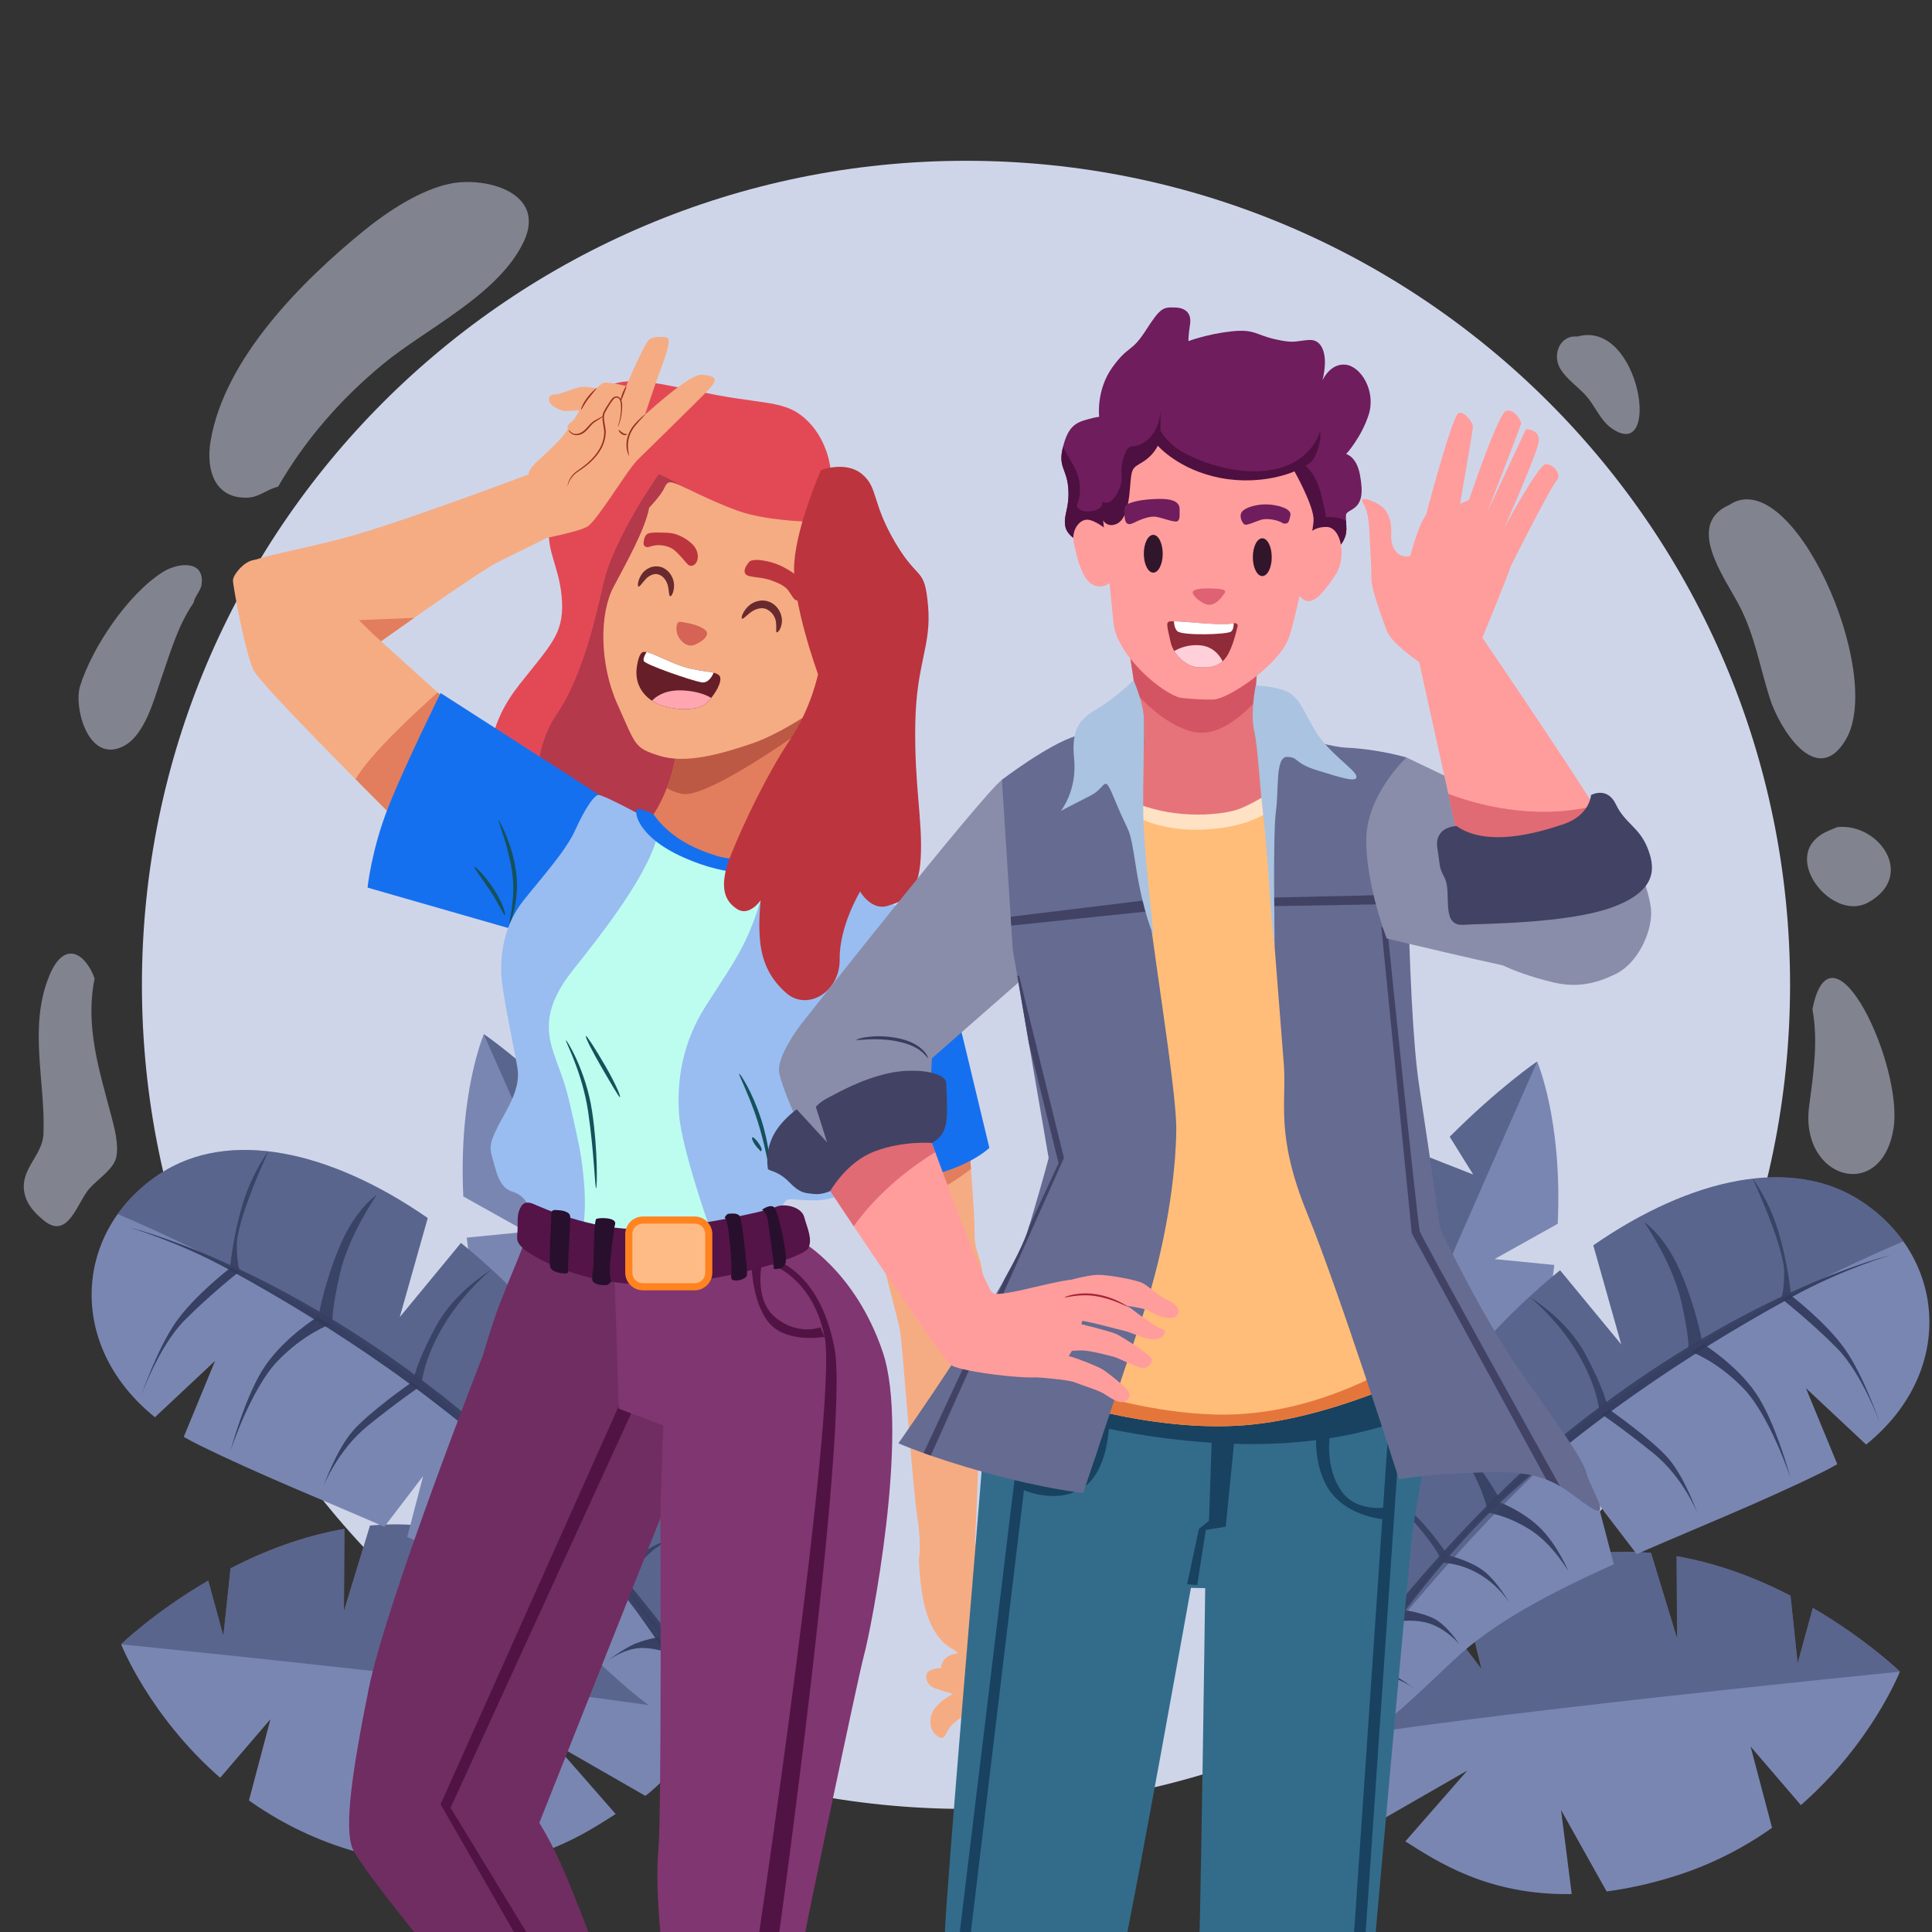 <svg width="500" height="500" viewBox="0 0 500 500" fill="none" xmlns="http://www.w3.org/2000/svg">
<rect x="0" y="0" width="500" height="500" fill="#333333" stroke="none"/>
<g clip-path="url(#clip0_2359_3456)">
<path d="M250 468.148C367.785 468.148 463.268 372.664 463.268 254.88C463.268 137.095 367.785 41.612 250 41.612C132.216 41.612 36.732 137.095 36.732 254.88C36.732 372.664 132.216 468.148 250 468.148Z" fill="#CFD5E9"/>
<path d="M31.34 425.519C31.34 425.519 38.624 444.072 56.979 460.082L69.993 444.925L64.433 465.958C71.684 471.101 80.284 475.635 90.388 478.718C96.445 480.566 102.055 481.756 107.25 482.429L119.045 461.349L116.283 483.107C137.996 483.516 151.277 474.578 159.337 469.467L143.3 451.142L167.021 464.772C175.611 458.245 184.61 444.207 184.61 444.207C184.61 444.207 170.596 425.835 149.87 411.442L139.632 424.863L143.849 407.503C133.049 400.88 120.789 395.732 107.935 394.732C103.806 394.411 99.742 394.464 95.765 394.812L89.005 416.963L89.134 395.668C78.249 397.537 68.212 401.466 59.66 405.878L57.807 423.379L53.889 409.049C40.048 417.109 31.34 425.519 31.34 425.519Z" fill="#7A86B2"/>
<path opacity="0.505" d="M31.34 425.519L31.36 425.564C35.183 425.943 143.513 436.704 184.352 443.888C183.656 442.983 170.065 425.465 149.87 411.441L139.632 424.862L143.85 407.502C133.05 400.879 120.79 395.731 107.936 394.731C103.807 394.41 99.743 394.463 95.766 394.811L89.007 416.962L89.136 395.668C78.251 397.536 68.214 401.465 59.662 405.877L57.809 423.378L53.891 409.048C40.049 417.109 31.341 425.518 31.341 425.518L31.34 425.519Z" fill="#3D466A"/>
<path d="M491.701 432.591C491.701 432.591 484.417 451.143 466.062 467.153L453.048 451.996L458.607 473.03C451.357 478.171 442.757 482.706 432.653 485.789C426.596 487.637 420.986 488.827 415.791 489.501L403.996 468.42L406.758 490.178C385.045 490.587 371.764 481.65 363.704 476.538L379.741 458.214L356.02 471.843C347.43 465.317 338.431 451.278 338.431 451.278C338.431 451.278 352.445 432.907 373.171 418.513L383.409 431.934L379.192 414.575C389.992 407.953 402.252 402.804 415.106 401.804C419.235 401.483 423.299 401.537 427.276 401.884L434.036 424.035L433.907 402.741C444.792 404.61 454.829 408.538 463.381 412.951L465.234 430.451L469.152 416.122C482.993 424.18 491.701 432.591 491.701 432.591Z" fill="#7A86B2"/>
<path opacity="0.505" d="M491.701 432.591L491.681 432.635C487.858 433.014 379.528 443.775 338.689 450.959C339.385 450.054 352.976 432.536 373.171 418.512L383.409 431.933L379.191 414.573C389.991 407.951 402.251 402.802 415.105 401.802C419.234 401.481 423.298 401.535 427.275 401.882L434.034 424.033L433.905 402.739C444.79 404.608 454.827 408.536 463.379 412.949L465.232 430.448L469.15 416.119C482.992 424.179 491.701 432.591 491.701 432.591Z" fill="#3D466A"/>
<path d="M125.231 267.643C125.231 267.643 118.629 282.828 119.901 309.642L136.242 318.776L120.782 320.298C121.972 330.449 124.295 341.907 128.333 354.533C130.754 362.102 133.299 368.916 135.906 375.068L154.994 380.609L140.727 385.579C153.023 410.392 165.896 422.147 173.527 429.398L174.942 404.356L180.696 436.376C189.458 443.701 202.829 448.693 202.829 448.693C202.829 448.693 205.44 425.931 201.858 397.026L188.13 390.398L200.677 388.72C198.3 373.987 194.221 358.142 187.382 343.171C185.185 338.361 182.808 333.764 180.31 329.378L163.506 329.954L175.983 322.166C168.61 310.499 160.527 300.562 153.021 292.493L141.759 296.909L147.843 287.119C135.156 274.401 125.231 267.643 125.231 267.643Z" fill="#7A86B2"/>
<path opacity="0.505" d="M125.231 267.643C125.231 267.643 125.215 267.679 125.215 267.682C127.202 272.165 183.472 399.219 202.864 448.282C202.989 447.154 205.347 425.19 201.856 397.027L188.129 390.399L200.675 388.721C198.299 373.988 194.219 358.143 187.382 343.172C185.185 338.362 182.807 333.765 180.31 329.379L163.506 329.955L175.983 322.167C168.61 310.5 160.527 300.564 153.021 292.494L141.759 296.91L147.843 287.12C135.156 274.402 125.231 267.643 125.231 267.643Z" fill="#3D466A"/>
<path d="M397.81 274.714C397.81 274.714 404.412 289.9 403.14 316.713L386.799 325.847L402.259 327.37C401.069 337.52 398.746 348.979 394.708 361.604C392.287 369.173 389.742 375.987 387.135 382.139L368.047 387.68L382.314 392.651C370.018 417.464 357.145 429.219 349.514 436.471L348.099 411.428L342.345 443.448C333.583 450.774 320.212 455.765 320.212 455.765C320.212 455.765 317.601 433.002 321.183 404.099L334.911 397.47L322.364 395.793C324.741 381.059 328.82 365.215 335.659 350.243C337.856 345.434 340.233 340.836 342.731 336.45L359.535 337.026L347.058 329.239C354.431 317.572 362.514 307.635 370.02 299.566L381.282 303.981L375.198 294.192C387.885 281.472 397.81 274.714 397.81 274.714Z" fill="#7A86B2"/>
<path opacity="0.505" d="M397.81 274.714C397.81 274.714 397.826 274.751 397.826 274.753C395.839 279.237 339.569 406.29 320.177 455.353C320.052 454.225 317.694 432.261 321.185 404.099L334.912 397.47L322.366 395.793C324.742 381.059 328.822 365.215 335.659 350.243C337.856 345.434 340.234 340.836 342.731 336.45L359.535 337.026L347.058 329.239C354.431 317.572 362.514 307.635 370.02 299.566L381.282 303.981L375.198 294.192C387.885 281.473 397.81 274.714 397.81 274.714Z" fill="#3D466A"/>
<path d="M38.938 305.491C19.029 320.609 17.861 348.874 40.097 366.78L55.669 352.183L47.556 371.859C48.777 372.562 50.041 373.244 51.36 373.894C67.001 381.6 83.816 388.29 99.466 395.127L109.503 382.014L105.394 397.756C121.924 405.2 136.745 412.988 146.853 422.598C167.518 442.244 174.253 448.062 184.87 446.515C195.488 444.969 192.951 435.248 186.094 419.235C186.094 419.235 182.329 407.999 174.16 392.093L159.714 394.476L171.427 386.916C164.039 373.27 153.712 357.007 140.068 341.599C133.459 334.136 126.462 327.461 119.3 321.684L103.434 340.915L110.691 315.225C85.426 297.726 59.194 291.956 41.225 303.87C40.436 304.392 39.674 304.932 38.938 305.491Z" fill="#7A86B2"/>
<path d="M190.382 457.17C190.382 457.17 163.204 407.713 133.396 380.491C103.588 353.269 72.032 335.597 59.075 328.476C46.117 321.355 33.582 317.704 33.582 317.704C33.582 317.704 69.285 326.122 113.322 360.313C157.359 394.503 194.708 453.171 194.708 453.171L190.382 457.17Z" fill="#313A5C" fill-opacity="0.915"/>
<path d="M176.205 428.803C176.205 428.803 170.632 426.423 165.949 426.499C161.266 426.577 156.536 430.279 156.536 430.279C156.536 430.279 161.528 426.483 164.674 425.266C167.82 424.049 170.884 423.633 170.884 423.633L163.305 413.056C163.305 413.056 159.376 411.712 154.334 412.758C149.293 413.805 145.383 418.414 145.383 418.414C145.383 418.414 148.516 413.608 151.78 411.894C155.043 410.18 160.064 409.55 160.064 409.55L150.506 397.375C150.506 397.375 145.851 397.047 140.301 400.262C134.751 403.478 132.102 408.227 132.102 408.227C132.102 408.227 135.524 402.079 139.279 399.319C143.035 396.559 148.945 395.27 148.945 395.27L138.282 384.344C138.282 384.344 133.309 384.923 127.227 388.711C121.145 392.5 117.136 399.614 117.136 399.614C117.136 399.614 120.005 392.566 124.753 388.071C129.5 383.575 135.492 381.509 135.492 381.509C135.492 381.509 122.682 370.137 117.46 366.439C112.237 362.741 108.433 359.019 108.433 359.019C108.433 359.019 103.297 362.46 95.31 368.888C87.323 375.316 83.735 384.602 83.735 384.602C83.735 384.602 86.941 375.389 91.254 370.385C95.567 365.381 106.67 357.648 106.67 357.648C106.67 357.648 95.955 349.865 92.678 347.479C89.403 345.093 85.247 342.839 85.247 342.839C85.247 342.839 78.545 345.218 71.728 352.367C64.911 359.517 59.621 375.542 59.621 375.542C59.621 375.542 63.593 360.701 68.715 353.343C73.836 345.985 82.059 340.898 82.059 340.898C82.059 340.898 72.029 334.31 68.745 332.449C65.461 330.589 61.79 329.192 61.79 329.192C61.79 329.192 54.511 334.908 47.76 341.701C41.009 348.494 36.359 361.663 36.359 361.663C36.359 361.663 40.61 349.131 45.532 342.135C50.452 335.14 59.516 328.212 59.516 328.212C59.516 328.212 60.322 319.578 62.924 311.241C65.528 302.905 69.463 297.979 69.463 297.979C69.463 297.979 61.209 315.628 61.293 322.32C61.377 329.012 62.332 328.935 62.332 328.935L82.528 340.127C82.528 340.127 84.12 331.282 88.172 321.962C92.224 312.643 97.504 309.228 97.504 309.228C97.504 309.228 90.267 319.644 87.984 329.551C85.701 339.457 86.055 342.287 86.055 342.287L107.101 356.634C107.101 356.634 107.931 352.327 112.818 343.256C117.704 334.185 127.117 328.655 127.117 328.655C127.117 328.655 120.204 334.113 114.982 342.736C109.759 351.359 109.191 357.625 109.191 357.625L135.227 380.351C135.227 380.351 138.604 374.128 144.088 367.884C149.571 361.639 154.322 360.999 154.322 360.999C154.322 360.999 149.714 362.973 144.894 369.24C140.074 375.506 138.147 383.32 138.147 383.32L148.738 394.887C148.738 394.887 153.221 388.149 158.19 383.763C163.16 379.377 165.957 379.467 165.957 379.467C165.957 379.467 162.964 380.026 156.785 387.138C150.605 394.251 150.158 396.641 150.158 396.641L160.491 408.811C160.491 408.811 162.535 404.909 166.996 401.502C171.457 398.095 176.16 398.231 176.16 398.231C176.16 398.231 172.3 398.054 167.873 402.207C163.446 406.36 162.884 411.49 162.884 411.49L171.39 422.235C171.39 422.235 173.929 418.481 177.188 415.803C180.445 413.125 182.77 413.028 182.77 413.028C182.77 413.028 178.704 415.864 176.019 419.262C173.335 422.659 173.005 425.276 173.005 425.276L176.205 428.803Z" fill="#313A5C" fill-opacity="0.915"/>
<path opacity="0.505" d="M38.938 305.491C35.564 308.053 32.742 311 30.467 314.203C49.08 322.107 87.852 340.408 117.861 366.961C143.961 390.055 171.127 424.14 187.43 445.861C194.949 443.109 192.322 433.779 186.093 419.235C186.093 419.235 182.329 407.999 174.16 392.093L159.714 394.476L171.427 386.916C164.039 373.27 153.712 357.007 140.067 341.599C133.458 334.136 126.462 327.461 119.3 321.684L103.434 340.915L110.69 315.225C85.426 297.726 59.194 291.956 41.224 303.87C40.436 304.392 39.675 304.932 38.938 305.491Z" fill="#3D466A"/>
<path d="M484.103 312.562C504.012 327.681 505.18 355.945 482.944 373.851L467.372 359.254L475.485 378.93C474.264 379.634 473 380.315 471.681 380.965C456.04 388.671 439.225 395.361 423.574 402.198L413.538 389.085L417.647 404.827C401.117 412.271 386.297 420.059 376.188 429.669C355.523 449.316 348.788 455.133 338.171 453.587C327.553 452.04 330.09 442.319 336.947 426.306C336.947 426.306 340.712 415.071 348.881 399.164L363.327 401.546L351.614 393.987C359.001 380.342 369.329 364.078 382.973 348.67C389.582 341.207 396.579 334.533 403.741 328.755L419.607 347.986L412.351 322.296C437.616 304.798 463.848 299.028 481.817 310.941C482.605 311.463 483.367 312.003 484.103 312.562Z" fill="#7A86B2"/>
<path d="M332.659 464.24C332.659 464.24 359.837 414.784 389.645 387.562C419.453 360.339 451.009 342.667 463.967 335.546C476.924 328.425 489.459 324.774 489.459 324.774C489.459 324.774 453.756 333.193 409.719 367.383C365.681 401.574 328.333 460.241 328.333 460.241L332.659 464.24Z" fill="#313A5C" fill-opacity="0.915"/>
<path d="M346.837 435.874C346.837 435.874 352.41 433.493 357.093 433.57C361.776 433.648 366.506 437.35 366.506 437.35C366.506 437.35 361.514 433.554 358.368 432.337C355.221 431.12 352.158 430.704 352.158 430.704L359.737 420.127C359.737 420.127 363.666 418.783 368.708 419.829C373.749 420.876 377.66 425.484 377.66 425.484C377.66 425.484 374.526 420.679 371.262 418.965C367.999 417.251 362.978 416.621 362.978 416.621L372.536 404.446C372.536 404.446 377.191 404.118 382.741 407.333C388.29 410.548 390.94 415.298 390.94 415.298C390.94 415.298 387.519 409.15 383.763 406.39C380.007 403.63 374.098 402.34 374.098 402.34L384.759 391.414C384.759 391.414 389.732 391.993 395.814 395.781C401.897 399.57 405.905 406.684 405.905 406.684C405.905 406.684 403.036 399.636 398.288 395.141C393.541 390.645 387.549 388.579 387.549 388.579C387.549 388.579 400.359 377.207 405.581 373.508C410.804 369.809 414.608 366.088 414.608 366.088C414.608 366.088 419.744 369.529 427.731 375.957C435.718 382.385 439.306 391.671 439.306 391.671C439.306 391.671 436.1 382.458 431.787 377.454C427.474 372.449 416.371 364.716 416.371 364.716C416.371 364.716 427.087 356.934 430.363 354.548C433.638 352.161 437.794 349.908 437.794 349.908C437.794 349.908 444.496 352.287 451.313 359.436C458.13 366.585 463.42 382.611 463.42 382.611C463.42 382.611 459.448 367.77 454.326 360.412C449.205 353.054 440.982 347.967 440.982 347.967C440.982 347.967 451.012 341.379 454.296 339.518C457.58 337.657 461.251 336.26 461.251 336.26C461.251 336.26 468.53 341.977 475.281 348.77C482.032 355.563 486.682 368.732 486.682 368.732C486.682 368.732 482.431 356.2 477.51 349.204C472.59 342.209 463.525 335.281 463.525 335.281C463.525 335.281 462.719 326.647 460.117 318.31C457.513 309.974 453.578 305.048 453.578 305.048C453.578 305.048 461.832 322.697 461.748 329.39C461.664 336.082 460.709 336.003 460.709 336.003L440.512 347.197C440.512 347.197 438.921 338.352 434.869 329.032C430.817 319.713 425.538 316.298 425.538 316.298C425.538 316.298 432.774 326.714 435.057 336.621C437.34 346.527 436.986 349.356 436.986 349.356L415.94 363.703C415.94 363.703 415.11 359.396 410.223 350.325C405.337 341.254 395.924 335.724 395.924 335.724C395.924 335.724 402.836 341.182 408.059 349.805C413.282 358.428 413.85 364.694 413.85 364.694L387.814 387.42C387.814 387.42 384.437 381.197 378.953 374.953C373.47 368.708 368.719 368.068 368.719 368.068C368.719 368.068 373.327 370.042 378.147 376.309C382.967 382.575 384.894 390.389 384.894 390.389L374.303 401.956C374.303 401.956 369.819 395.217 364.851 390.832C359.881 386.445 357.084 386.536 357.084 386.536C357.084 386.536 360.077 387.095 366.256 394.207C372.436 401.32 372.883 403.71 372.883 403.71L362.55 415.879C362.55 415.879 360.506 411.978 356.045 408.571C351.584 405.164 346.882 405.3 346.882 405.3C346.882 405.3 350.741 405.123 355.168 409.276C359.595 413.429 360.157 418.559 360.157 418.559L351.651 429.302C351.651 429.302 349.112 425.549 345.853 422.871C342.596 420.193 340.272 420.096 340.272 420.096C340.272 420.096 344.338 422.932 347.023 426.329C349.707 429.727 350.037 432.344 350.037 432.344L346.837 435.874Z" fill="#313A5C" fill-opacity="0.915"/>
<path opacity="0.505" d="M484.103 312.562C487.477 315.125 490.299 318.071 492.574 321.274C473.961 329.179 435.189 347.48 405.18 374.032C379.08 397.127 351.914 431.212 335.611 452.932C328.092 450.181 330.719 440.85 336.948 426.306C336.948 426.306 340.712 415.071 348.881 399.164L363.327 401.546L351.614 393.987C359.003 380.342 369.329 364.078 382.974 348.67C389.583 341.207 396.579 334.533 403.741 328.755L419.607 347.986L412.351 322.296C437.615 304.798 463.847 299.028 481.817 310.941C482.605 311.463 483.366 312.003 484.103 312.562Z" fill="#3D466A"/>
<path opacity="0.505" d="M408.218 87.102C403.688 86.628 401.618 91.816 403.821 95.463C405.426 98.12 408.373 100.087 410.438 102.379C412.686 104.874 414.123 108.621 416.775 110.604C430.31 120.726 424.611 82.457 408.218 87.102Z" fill="#CFD5E9"/>
<path opacity="0.505" d="M447.578 130.652C436.048 135.711 446.206 149.254 450.057 156.588C454.14 164.365 455.413 172.551 458.053 180.797C460.461 188.316 470.041 204.18 477.645 191.495C487.988 174.239 463.837 119.748 447.578 130.652Z" fill="#CFD5E9"/>
<path opacity="0.505" d="M475.538 214.05C473.271 214.969 471.2 215.662 469.503 217.522C463.029 224.617 474.973 238.336 483.534 233.535C495.877 226.615 486.307 212.964 475.538 214.05Z" fill="#CFD5E9"/>
<path opacity="0.505" d="M71.96 125.971C79.01 113.741 88.18 103.279 99.074 94.264C110.206 85.053 129.156 76.239 135.585 62.451C141.414 49.95 125.962 45.684 116.661 47.505C108.862 49.032 100.229 54.778 94.159 59.716C78.215 72.688 58.005 92.8 54.48 114.274C53.276 121.605 55.556 129.171 64.158 128.784C67.167 128.648 69.233 126.539 71.96 125.971Z" fill="#CFD5E9"/>
<path opacity="0.505" d="M50.089 156.002C45.956 162.013 44.02 169.086 41.64 175.876C39.795 181.139 37.471 190.388 31.833 193.17C22.807 197.622 19.004 182.981 20.733 177.516C23.92 167.442 33.063 153.788 42.157 148.03C45.89 145.667 52.987 144.764 52.179 151.182C51.954 152.978 50.423 154.214 50.089 156.002Z" fill="#CFD5E9"/>
<path opacity="0.505" d="M24.486 253.223C21.968 265.584 25.709 277.055 28.819 288.858C29.651 292.017 30.796 296.292 30.069 299.576C29.409 302.561 25.099 305.347 23.107 307.626C19.997 311.182 17.634 320.973 11.403 315.909C9.012 313.965 6.941 311.791 6.316 308.673C5.1 302.602 11.034 299.056 11.252 293.455C11.784 279.841 7.281 265.708 12.805 252.427C16.741 242.963 22.238 246.94 24.486 253.223Z" fill="#CFD5E9"/>
<path opacity="0.505" d="M469.059 261.193C470.604 269.455 469.283 278.064 468.197 286.372C465.751 305.088 486.798 311.325 490.009 292.23C492.761 275.864 474.007 236.094 469.059 261.193Z" fill="#CFD5E9"/>
<path d="M224.352 302.673C224.352 302.673 226.738 318.545 228.207 325.163C229.675 331.781 232.226 340.97 232.878 344.063C233.531 347.157 236.247 385.517 237.41 392.795C238.574 400.074 237.797 403.507 237.797 403.507C237.797 403.507 241.816 403.82 246.344 403.049C250.873 402.278 252.321 399.396 252.321 399.396C252.321 399.396 252.796 390.275 253.387 372.164C253.977 354.054 254.57 337.394 254.427 331.528C254.283 325.663 252.162 324.331 252.223 319.173C252.284 314.014 250.673 294.738 250.673 294.738L224.352 302.673Z" fill="#F5AC83"/>
<path d="M250.75 295.682L243.574 296.874L224.352 302.673C224.352 302.673 225.165 308.059 226.13 313.855C236.719 312.817 247.036 305.782 251.288 302.544C251.021 298.994 250.828 296.632 250.75 295.682Z" fill="#E27E5D"/>
<path d="M238.304 236.825C241.12 237.806 242.568 242.543 243.547 245.71C244.526 248.876 256.051 297.077 256.051 297.077C256.051 297.077 249.666 303.309 235.449 305.181C221.231 307.054 215.683 301.776 215.683 301.776C215.683 301.776 211.788 278.947 216.867 266.702C221.945 254.458 238.304 236.825 238.304 236.825Z" fill="#1570EF"/>
<path d="M237.797 403.506C237.797 403.506 238.041 410.687 239.326 415.783C240.611 420.878 242.793 423.861 244.374 425.279C245.955 426.697 247.698 427.175 248.586 428.478C249.474 429.781 251.064 432.356 251.064 432.356C251.064 432.356 256.979 430.896 258.866 427.651C260.753 424.406 261.467 419.885 261.467 419.885C261.467 419.885 258.723 412.656 257.021 409.458C255.318 406.259 252.32 399.394 252.32 399.394C252.32 399.394 247.342 399.383 243.894 400.508C240.448 401.633 237.797 403.506 237.797 403.506Z" fill="#F5AC83"/>
<path d="M261.468 419.887C261.468 419.887 263.936 428.435 264.049 430.188C264.162 431.941 257.512 435.521 256.318 435.888C255.124 436.255 250.973 434.456 247.588 433.947C244.201 433.438 242.642 432.111 244.151 429.789C245.66 427.467 250.046 427.614 252.197 427.582C254.349 427.55 257.032 425.131 257.032 425.131C257.032 425.131 255.288 422.554 258.378 421.221C261.468 419.887 261.468 419.887 261.468 419.887Z" fill="#F5AC83"/>
<path d="M260.632 422.065C260.632 422.065 261.294 432.131 261.122 433.915C260.948 435.7 257.787 437.954 255.625 438.464C253.462 438.973 249.526 439.395 248.271 438.89C247.016 438.386 244.314 437.793 241.917 436.912C239.52 436.031 239.112 433.263 240.479 432.433C241.847 431.602 244.375 431.446 246.017 432.047C247.659 432.649 251.066 432.357 251.066 432.357C251.066 432.357 251.515 426.962 252.127 425.205C252.739 423.447 253.401 423.218 255.431 422.722C257.46 422.225 260.632 422.065 260.632 422.065Z" fill="#F5AC83"/>
<path d="M258.682 423.552L259.142 424.614C259.142 424.614 258.897 437.089 258.224 438.571C257.551 440.054 253.532 442.064 252.41 442.395C251.288 442.725 248.229 444.681 246.576 446.182C244.924 447.683 244.7 450.125 243.446 449.739C242.191 449.354 240.05 447.513 241.038 443.827C242.028 440.141 248.678 437.36 249.147 436.971C249.616 436.581 251.064 432.359 251.064 432.359L250.137 426.731C250.137 426.731 250.024 425.726 252.716 424.496C255.409 423.264 258.682 423.552 258.682 423.552Z" fill="#F5AC83"/>
<path d="M254.39 417.696C254.39 417.696 256.39 424.37 256.981 425.59C257.573 426.811 257.185 432.961 256.828 434.434C256.472 435.908 256.103 438.754 256.574 440.382C257.043 442.012 253.769 441.906 252.106 440.993C250.443 440.08 249.852 437.202 249.75 436.142C249.648 435.082 249.24 431.07 249.047 429.537C248.853 428.004 244.366 424.337 242.866 420.28C241.366 416.223 240.011 411.482 243.039 409.274C246.068 407.066 249.791 409.59 251.198 411.06C252.606 412.529 254.39 417.696 254.39 417.696Z" fill="#F5AC83"/>
<path d="M234.981 258.831C235.127 259.043 230.642 261.774 226.453 265.811C226.281 265.976 226.113 266.145 225.946 266.317C221.747 270.649 220.936 276.439 220.667 276.422C220.359 276.402 220.22 270.737 225.209 265.603C225.386 265.423 225.564 265.245 225.746 265.071C230.134 260.911 234.835 258.619 234.981 258.831Z" fill="#14515B"/>
<path d="M135.735 321.492C133.186 328.257 129.656 335.95 127.596 342.32C125.536 348.691 124.965 350.793 124.965 350.793C124.965 350.793 99.962 414.523 95.413 437.086C90.865 459.649 89.253 472.6 91.088 478.044C92.925 483.487 123.824 520.284 123.824 520.284C123.824 520.284 132.473 519.807 141.937 515.951C151.401 512.095 154.706 506.386 154.706 506.386C154.706 506.386 148.342 489.386 145.18 482.428C142.018 475.471 139.57 471.763 139.57 471.763L172.247 389.528L172.603 368.782L162.2 364.349L162.853 330.028L135.735 321.492Z" fill="#702D62"/>
<path d="M162.285 359.945L160.099 363.974L114.021 466.948L141.615 515.005L143.998 512.772L116.609 467.849L163.715 364.992L162.203 364.348L162.285 359.945Z" fill="#511344"/>
<path d="M207.28 321.147C207.28 321.147 221.314 328.849 228.433 349.833C235.552 370.816 225.343 422.005 223.67 428.101C221.998 434.196 208.584 498.599 208.258 500.784C207.932 502.969 208.197 505.916 208.197 505.916C208.197 505.916 198.223 509.678 188.514 508.302C178.805 506.925 171.156 502.546 171.156 502.546C171.156 502.546 169.503 488.217 170.381 478.699C171.258 469.18 170.908 389.994 170.908 389.994L171.649 368.934L160.124 364.565L159.043 329.619L207.28 321.147Z" fill="#803670"/>
<path d="M197.292 326.426C197.292 326.426 209.862 328.771 213.421 345.985C216.98 363.199 195.494 506.859 195.494 506.859L200.798 506.502C200.798 506.502 219.884 370.031 215.987 349.053C212.09 328.076 199.476 325.651 199.476 325.651L197.292 326.426Z" fill="#511344"/>
<path d="M194.529 327.962C194.529 327.962 194.813 338.033 199.477 342.838C204.14 347.644 213.419 345.984 213.419 345.984L212.278 343.495C212.278 343.495 206.582 345.766 200.718 340.998C194.855 336.228 197.29 326.425 197.29 326.425L194.529 327.962Z" fill="#511344"/>
<path d="M170.148 500.414C170.148 500.414 178.837 504.995 191.585 504.866C204.334 504.737 209.536 501.001 211.779 503.067C214.022 505.132 213.9 507.509 210.616 508.362C207.331 509.216 202.498 511.015 188.912 510.088C175.327 509.16 170.023 506.131 167.392 503.874C164.762 501.617 166.802 499.514 170.148 500.414Z" fill="#196F6A"/>
<path d="M214.97 121.638C214.97 121.638 214.481 114.505 209.197 109.126C203.914 103.747 198.895 104.702 185.821 102.305C172.746 99.908 163.649 96.909 157.529 99.9C151.409 102.892 142.557 131.394 142.088 137.241C141.619 143.088 145.087 147.512 145.454 155.801C145.821 164.09 142.496 166.936 134.479 177.088C126.463 187.24 125.237 196.544 128.4 208.852C131.561 221.161 179.395 225.54 179.395 225.54C179.395 225.54 204.179 167.387 203.669 155.05C203.159 142.713 205.851 139.528 208.891 135.14C211.93 130.752 213.93 129.237 215.52 125.979C217.111 122.723 214.97 121.638 214.97 121.638Z" fill="#E34955"/>
<path opacity="0.434" d="M146.74 222.531C136.195 207.978 138.133 193.607 144.082 184.856C150.03 176.105 153.492 163.176 156.126 151.227C158.759 139.279 170.492 122.734 170.492 122.734C170.492 122.734 171.16 122.803 180.264 127.714C189.367 132.624 192.196 146.654 193.413 152.44C194.629 158.227 192.751 186.663 188.8 200.41C184.849 214.157 180.747 220.245 172.372 223.681C163.997 227.119 146.74 222.531 146.74 222.531Z" fill="#762640"/>
<path d="M175.154 193.239C175.154 193.239 174.909 198.983 171.649 206.116C168.39 213.25 166.197 213.626 166.197 213.626C166.197 213.626 170.582 218.118 176.683 221.006C182.784 223.895 198.549 225.271 198.549 225.271C198.549 225.271 197.51 212.186 203.222 199.542C208.933 186.898 213.116 176.285 213.116 176.285L175.154 193.239Z" fill="#E27E5D"/>
<path d="M210.551 182.588L175.155 193.239C175.155 193.239 174.955 197.849 172.572 203.934C173.461 204.522 174.709 205.058 176.46 205.441C181.916 206.634 200.416 194.118 207.927 188.822C208.924 186.489 209.809 184.378 210.551 182.588Z" fill="#BC5945"/>
<path d="M95.175 168.407C95.175 168.407 123.712 147.947 129.137 145.321C134.563 142.697 143.334 138.29 143.334 138.29C143.334 138.29 144.068 134.324 142.498 131.13C140.928 127.935 136.951 122.722 136.951 122.722C136.951 122.722 106.089 134.334 91.994 138.391C77.899 142.448 66.477 143.798 63.273 146.193C60.071 148.589 59.58 156.602 65.557 163.304C71.534 170.005 87.954 173.42 95.175 168.407Z" fill="#F5AC83"/>
<path d="M107.191 159.903L87.115 160.716L96.579 167.408C98.045 166.36 101.806 163.679 107.191 159.903Z" fill="#E27E5D"/>
<path d="M115.512 181.231L96.725 164.259L79.203 147.103C79.203 147.103 69.433 145.36 66.576 144.918C63.721 144.477 60.293 148.681 60.293 150.197C60.293 151.712 63.515 169.29 65.658 173.512C67.799 177.735 101.578 211.248 101.578 211.248C101.578 211.248 107.269 210.825 110.982 203.125C114.697 195.422 115.512 181.231 115.512 181.231Z" fill="#F5AC83"/>
<path d="M113.269 179.206C107.78 184.077 95.761 195.125 92.016 201.665C97.413 207.108 101.58 211.247 101.58 211.247C101.58 211.247 107.27 210.825 110.982 203.124C114.695 195.422 115.511 181.231 115.511 181.231L113.269 179.206Z" fill="#E27E5D"/>
<path d="M154.846 205.569L114.029 179.354C114.029 179.354 104.952 197.648 100.547 208.736C96.141 219.825 95.121 229.71 95.121 229.71L136.081 241.478C136.081 241.478 144.403 239.44 149.115 230.06C153.826 220.678 154.846 205.569 154.846 205.569Z" fill="#1570EF"/>
<path d="M155.902 100.833C155.902 100.833 152.005 99.916 150.283 100.147C148.561 100.379 145.074 102.128 143.406 102.097C141.739 102.064 141.475 104.213 143.624 105.416C145.77 106.619 146.505 106.419 148.661 106.26C150.818 106.101 152.621 106.492 152.621 106.492C152.621 106.492 152.984 106.381 154.878 104.731C156.771 103.078 155.902 100.833 155.902 100.833Z" fill="#F5AC83"/>
<path d="M140.583 139.389C140.583 139.389 150.012 137.576 152.151 136.198C154.289 134.82 161.484 123.33 163.368 120.989C165.253 118.649 166.775 116.365 166.467 114.221C166.159 112.076 164.274 108.275 160.052 105.894C155.83 103.513 152.713 103.301 150.919 105.07C149.125 106.839 148.655 109.694 144.504 114.138C140.354 118.583 137.545 120.165 136.876 122.26C136.205 124.356 137.093 127.961 137.093 127.961L140.583 139.389Z" fill="#F5AC83"/>
<path d="M163.387 100.265C163.387 100.265 157.28 98.569 156.011 99.132C154.742 99.694 151.652 103.727 151.164 104.624C150.674 105.521 149.333 108.167 147.584 109.443C145.835 110.719 147.584 112.701 149.397 112.537C151.208 112.374 154.055 108.961 154.055 108.961L156.846 107.33C156.846 107.33 159.727 107.664 160.769 107.839C161.81 108.015 162.472 107.366 163.197 104.973C163.921 102.58 163.387 100.265 163.387 100.265Z" fill="#F5AC83"/>
<path d="M165.233 112.565C165.233 112.565 168.713 101.614 170.941 95.693C173.17 89.773 173.713 87.375 172.264 87.285C170.814 87.196 168.495 86.772 167.317 88.745C166.138 90.719 160.72 101.866 160.049 106.082C159.378 110.298 159.415 111.26 161.173 112.182C162.932 113.103 165.233 112.565 165.233 112.565Z" fill="#F5AC83"/>
<path d="M147.112 127.537C147.457 124.128 149.359 121.306 151.696 120.083C154.034 118.86 155.756 115.736 155.756 115.736L156.572 111.553C156.572 111.553 155.594 108.927 156.028 107.297C156.462 105.665 158.51 103.138 159.453 102.926C160.396 102.714 160.686 103.53 160.776 105.372C160.867 107.216 160.07 109.979 160.287 112.377C160.504 114.775 160.504 117.792 160.667 120.116C160.831 122.44 159 125.792 156.717 128.442C154.433 131.093 152.296 134.101 149.36 133.971C146.423 133.841 146.495 130.807 147.112 127.537Z" fill="#F5AC83"/>
<path d="M164.001 119.994C164.001 119.994 180.328 104.051 183.318 100.912C186.307 97.773 184.876 97.259 181.614 96.99C178.353 96.721 167.661 106.785 165.74 108.342C163.819 109.899 162.369 112.37 162.369 112.37L164.001 119.994Z" fill="#F5AC83"/>
<path d="M150.399 106.054C150.248 106 150.756 104.49 151.963 102.925C153.173 101.359 154.403 100.366 154.447 100.407C154.525 100.479 153.398 101.739 152.285 103.174C151.172 104.608 150.499 106.089 150.399 106.054Z" fill="#963021"/>
<path d="M147.152 111.28C147.189 111.263 147.394 111.56 147.957 111.969C148.688 112.502 149.959 112.462 151.221 111.38C151.374 111.245 151.521 111.1 151.666 110.947C152.476 110.092 153 109.331 153.934 108.822C155.348 108.06 156.085 107.603 156.141 107.644C156.198 107.685 155.375 108.36 154.101 109.118C153.253 109.617 152.822 110.331 151.963 111.23C151.811 111.388 151.653 111.541 151.487 111.685C150.122 112.892 148.598 112.808 147.811 112.159C147.228 111.673 147.098 111.305 147.152 111.28Z" fill="#963021"/>
<path d="M146.911 125.791C146.861 125.786 146.938 123.478 149.625 121.692C152.265 119.906 156.191 116.647 156.356 112.097C156.366 111.804 156.349 111.504 156.313 111.2C156.126 109.568 155.513 107.926 156.312 106.425C156.754 105.638 157.175 104.894 157.676 104.186C158.15 103.442 158.738 102.499 159.694 102.579C161.126 102.882 161.078 104.903 160.991 105.852C160.811 108.951 159.88 110.584 159.834 110.563C159.788 110.542 160.607 108.899 160.716 105.84C160.717 104.895 160.743 102.97 159.647 102.917C158.975 102.77 158.539 103.67 157.98 104.398C157.499 105.09 157.09 105.824 156.654 106.613C155.904 107.891 156.544 109.444 156.724 111.153C156.758 111.472 156.774 111.792 156.76 112.112C156.526 116.925 152.373 120.268 149.777 121.923C147.169 123.619 146.96 125.794 146.911 125.791Z" fill="#963021"/>
<path d="M162.08 99.917C162.199 99.965 161.892 100.865 161.468 101.947C161.048 103.017 160.709 103.898 160.616 103.875C160.492 103.845 160.659 102.899 161.09 101.799C161.519 100.705 161.992 99.88 162.08 99.917Z" fill="#963021"/>
<path d="M162.809 117.965C162.733 117.997 161.292 115.347 162.835 111.95C163.15 111.259 163.552 110.626 164.016 110.064C165.553 108.213 166.973 107.159 167.022 107.224C167.072 107.29 165.803 108.422 164.311 110.303C163.877 110.849 163.497 111.456 163.194 112.114C161.877 114.98 162.907 117.925 162.809 117.965Z" fill="#963021"/>
<path d="M162.303 112.398C162.348 112.511 161.755 112.839 160.989 112.391C160.222 111.945 160.068 111.294 160.115 111.261C160.201 111.201 160.662 111.692 161.203 112.042C161.742 112.393 162.266 112.302 162.303 112.398Z" fill="#963021"/>
<path d="M128.998 212.188C129.049 212.166 132.403 217.591 133.544 225.468C134.596 232.732 132.088 239.112 131.835 239.015C131.583 238.918 133.577 232.678 132.529 225.616C131.482 218.555 128.75 212.295 128.998 212.188Z" fill="#14515B"/>
<path d="M122.798 224.3C122.959 224.17 125.408 226.485 127.72 229.975C130.035 233.47 130.998 236.731 130.66 236.847C130.406 236.935 128.998 233.748 126.866 230.542C124.608 227.145 122.521 224.524 122.798 224.3Z" fill="#14515B"/>
<path d="M202.842 223.316C202.842 223.316 238.049 236.626 238.865 237.112C239.681 237.599 226.646 261.603 222.894 268.148C219.14 274.693 218.712 278.29 218.977 291.271C219.242 304.25 221.526 307.022 216.815 309.436C212.103 311.85 204.8 309.831 203.638 310.565C202.475 311.299 201.66 313.851 201.66 313.851C201.66 313.851 178.957 319.377 166.311 320.12C153.664 320.864 136.775 312.383 136.775 312.383C136.775 312.383 136.143 309.464 132.552 308.38C128.962 307.296 128.371 302.662 127.411 299.623C126.452 296.585 127.105 295.062 128.92 291.39C130.736 287.719 134.876 282.064 133.918 276.383C132.959 270.701 130.002 257.281 129.737 252.388C129.472 247.495 130.227 239.628 135.468 233.057C140.711 226.485 146.443 220.178 148.89 214.78C151.337 209.382 153.725 205.757 154.928 205.73C156.131 205.702 166.167 211.1 166.167 211.1C166.167 211.1 180.14 222.969 188.401 223.859C196.661 224.747 202.842 223.316 202.842 223.316Z" fill="#99BDF0"/>
<path d="M170.481 214.68C168.809 225.291 155.59 241.832 148.166 251.203C140.741 260.575 141.333 266.818 143.372 272.784C145.413 278.75 146.208 279.751 148.125 288.481C150.042 297.211 150.532 298.844 151.164 306.353C151.796 313.861 150.797 318.276 150.797 318.276C150.797 318.276 156.04 319.506 164.974 320.258C173.909 321.011 183.924 318.55 183.924 318.55C183.924 318.55 176.295 297.053 175.724 288.185C175.153 279.319 176.662 269.698 182.7 260.262C188.737 250.826 191.716 246.879 194.673 239.361C197.63 231.843 198.488 225.445 198.488 225.445C198.488 225.445 192.368 227.272 183.863 223.545C175.357 219.821 170.481 214.68 170.481 214.68Z" fill="#BDFDEF"/>
<path d="M169.105 210.722C173.328 216.698 179.509 219.617 185.241 221.425C190.972 223.234 198.397 222.049 198.397 222.049L203.925 223.141C203.925 223.141 202.416 225.097 199.581 225.436C196.745 225.775 189.279 227.391 176.919 221.911C164.557 216.431 163.946 209.565 165.027 209.372C166.107 209.18 169.105 210.722 169.105 210.722Z" fill="#1570EF"/>
<path d="M199.194 302.391C198.928 302.42 198.06 296.306 195.986 289.897C193.913 283.488 191.06 278.003 191.295 277.872C191.533 277.739 194.722 282.659 196.962 289.582C199.201 296.503 199.478 302.361 199.194 302.391Z" fill="#14515B"/>
<path d="M196.894 297.938C196.773 297.962 196.627 297.8 196.507 297.536C196.179 297.254 195.798 296.82 195.457 296.339C194.809 295.423 194.453 294.529 194.688 294.363C194.922 294.198 195.653 294.863 196.346 295.874C196.703 296.393 196.986 296.915 197.119 297.293C197.102 297.703 197.017 297.914 196.894 297.938Z" fill="#14515B"/>
<path d="M154.265 307.531C153.997 307.546 153.714 297.898 152.21 287.717C150.707 277.536 146.234 269.377 146.462 269.233C146.689 269.088 151.682 277.257 153.225 287.566C154.769 297.876 154.534 307.515 154.265 307.531Z" fill="#14515B"/>
<path d="M160.439 283.953C160.245 284.046 158.193 280.553 155.693 276.242C153.179 271.908 151.34 268.274 151.649 268.108C151.839 268.006 154.07 271.397 156.581 275.727C159.101 280.074 160.754 283.802 160.439 283.953Z" fill="#14515B"/>
<path d="M200.585 312.437C202.828 311.262 207.428 312.29 208.131 314.97C208.835 317.651 210.446 320.799 209.13 323.117C207.815 325.435 186.468 332.237 168.242 332.403C150.016 332.568 137.49 325.076 135.339 323.051C133.187 321.027 133.962 320.412 133.962 317.508C133.962 314.602 133.983 314.043 134.625 312.665C135.267 311.288 136.277 310.834 138.031 311.573C139.785 312.312 153.145 318.504 166.088 318.059C179.03 317.614 192.013 314.626 195.482 313.845C198.95 313.065 200.585 312.437 200.585 312.437Z" fill="#541447"/>
<path d="M147.543 315.343C147.564 317.893 147.017 325.949 146.995 327.519C146.973 329.089 147.341 329.567 146.216 329.57C145.091 329.572 142.804 329.158 142.408 327.96C142.012 326.762 142.674 316.296 142.659 315.007C142.645 313.719 142.58 313.048 143.935 313.158C145.291 313.268 145.724 313.238 146.777 313.745C147.832 314.252 147.543 315.343 147.543 315.343Z" fill="#280F2D"/>
<path d="M154.241 315.536C153.607 317.191 153.743 325.464 153.556 327.871C153.368 330.28 152.871 331.24 153.701 331.915C154.53 332.591 156.578 332.75 157.213 332.499C157.848 332.249 158.179 331.61 158.179 331.61C158.179 331.61 157.819 331.308 157.825 328.54C157.832 325.772 158.885 318.713 158.979 317.798C159.073 316.882 159.679 316.275 158.525 315.675C157.372 315.075 154.486 315.179 154.241 315.536Z" fill="#280F2D"/>
<path d="M166.387 314.83H179.772C182.306 314.83 184.348 316.871 184.348 319.406V329.35C184.348 331.885 182.308 333.927 179.772 333.927H166.387C163.852 333.927 161.811 331.886 161.811 329.35V319.406C161.812 316.871 163.852 314.83 166.387 314.83Z" fill="#FF831F"/>
<path d="M166.391 316.673C164.841 316.673 163.652 317.856 163.652 319.402V329.349C163.652 330.894 164.846 332.087 166.391 332.087H179.77C181.315 332.087 182.509 330.894 182.509 329.349V319.402C182.509 317.857 181.321 316.673 179.77 316.673H166.391Z" fill="#FFBB85"/>
<path d="M187.549 315.1C188.804 316.193 189.489 328.617 189.273 329.769C189.057 330.921 189.367 331.372 190.391 331.392C191.415 331.411 193.131 330.915 193.319 329.954C193.507 328.993 192.071 316.025 191.53 314.899C190.99 313.772 189.295 314.106 188.667 314.106C188.039 314.108 187.549 315.1 187.549 315.1Z" fill="#280F2D"/>
<path d="M197.213 313.078C198.237 313.656 198.656 315.217 198.786 316.265C198.915 317.313 200.214 326.442 200.279 327.107C200.344 327.772 200.019 328.19 200.358 328.383C200.697 328.575 202.392 328.349 202.897 327.572C203.402 326.793 203.416 326.842 203.381 324.97C203.345 323.097 201.361 313.049 200.228 312.345C199.096 311.641 197.213 313.078 197.213 313.078Z" fill="#280F2D"/>
<path d="M167.996 131.412C166.997 136.901 162.264 145.318 158.736 151.992C155.207 158.666 155.023 171.645 159.817 182.32C164.611 192.995 164.12 193.574 170.709 195.612C177.298 197.65 185.977 195.372 194.646 192.408C203.315 189.443 213.956 181.565 213.956 181.565C213.956 181.565 218.523 171.784 219.726 168.011C220.929 164.239 219.359 161.246 216.606 161.356C213.852 161.466 210.874 164.403 210.874 164.403C210.874 164.403 206.855 153.095 207.079 145.879C207.303 138.665 208.69 134.982 208.69 134.982C208.69 134.982 198.022 134.725 190.944 132.192C183.866 129.659 176.38 125.602 174.952 125.161C173.524 124.719 172.748 124.39 171.953 126.243C171.157 128.098 167.996 131.412 167.996 131.412Z" fill="#F5AC83"/>
<path d="M173.422 154.369C173.422 154.369 173.422 154.369 173.422 154.365C173.422 154.339 173.407 154.233 173.227 154.034C173.187 153.879 173.157 153.671 173.126 153.419C173.076 152.991 173.019 152.321 172.872 151.674C172.614 150.564 171.849 149.187 170.588 148.746C170.57 148.737 170.553 148.728 170.535 148.72C169.489 148.227 168.098 148.917 167.318 149.66C166.818 150.151 166.364 150.743 166.072 151.099C165.888 151.326 165.736 151.503 165.607 151.623C165.447 151.77 165.338 151.832 165.244 151.796C165.151 151.76 165.101 151.636 165.086 151.407C165.076 151.221 165.098 150.973 165.165 150.67C165.279 150.148 165.537 149.409 166.044 148.639C166.949 147.273 168.953 146.055 171.247 146.79C171.286 146.802 171.323 146.816 171.361 146.829C173.557 147.782 174.451 149.895 174.45 151.525C174.445 152.39 174.264 153.095 174.078 153.558C173.97 153.83 173.856 154.033 173.752 154.168C173.507 154.261 173.439 154.343 173.426 154.365C173.422 154.37 173.422 154.369 173.422 154.369Z" fill="#692A2F"/>
<path d="M201.012 163.646C201.012 163.646 201.011 163.648 200.971 163.622C200.768 163.418 200.985 162.455 200.826 161.034C200.702 159.885 199.97 158.51 198.612 157.783C198.522 157.726 198.428 157.676 198.331 157.632C197.148 157.101 195.614 157.578 194.627 158.229C193.986 158.663 193.393 159.197 193.01 159.524C192.775 159.728 192.581 159.886 192.425 159.989C192.233 160.113 192.112 160.159 192.027 160.106C191.943 160.053 191.92 159.917 191.956 159.679C191.986 159.486 192.064 159.232 192.198 158.93C192.433 158.404 192.866 157.679 193.564 156.974C194.755 155.775 196.895 154.911 199.096 155.748C199.272 155.816 199.446 155.893 199.618 155.982C201.727 157.189 202.517 159.369 202.355 161.053C202.151 162.902 201.283 163.686 201.057 163.665C201.012 163.648 201.012 163.646 201.012 163.646Z" fill="#692A2F"/>
<path d="M176.045 160.913C179.36 161.362 181.788 162.221 182.715 163.245C183.643 164.268 182.114 165.939 179.778 166.871C177.442 167.803 175.535 165.206 175.208 163.856C174.883 162.506 175.077 160.775 176.045 160.913Z" fill="#D56356"/>
<path d="M166.362 168.769C167.997 168.184 173.66 171.917 178.545 173.014C183.43 174.111 184.9 173.716 186.103 174.791C187.306 175.865 185.073 180.023 182.544 182.189C180.015 184.355 172.488 183.7 169.133 181.615C165.777 179.531 164.289 176.383 164.808 172.634C165.326 168.884 166.362 168.769 166.362 168.769Z" fill="#661F28"/>
<path d="M175.927 178.662C171.784 178.662 169.62 180.392 168.732 181.358C168.862 181.446 168.995 181.531 169.131 181.614C172.486 183.698 180.012 184.355 182.541 182.189C183.068 181.737 183.584 181.198 184.058 180.618C182.749 179.836 180.448 178.889 176.804 178.685C176.503 178.669 176.21 178.662 175.927 178.662Z" fill="#FFA6B1"/>
<path d="M167.333 168.769C166.914 169.439 166.388 170.457 166.605 171.054C166.951 172.001 178.91 176.115 181.478 176.579C183.196 176.889 184.209 175.23 184.692 174.097C183.538 173.815 181.8 173.748 178.543 173.016C174.379 172.08 169.65 169.227 167.333 168.769Z" fill="white"/>
<path d="M168.227 141.455C170.881 140.599 173.439 141.37 174.772 142.592C176.106 143.813 177.015 145.032 177.908 145.979C178.8 146.927 179.982 146.303 180.409 145.145C180.835 143.987 180.631 142.119 178.933 140.603C177.234 139.087 174.95 137.918 172.586 137.872C170.222 137.826 168.216 137.687 167.456 138.227C166.695 138.768 166.52 140.303 166.555 140.764C166.592 141.227 167.131 141.909 168.227 141.455Z" fill="#BC343E"/>
<path d="M193.848 145.464C192.405 147.18 192.196 148.678 193.903 149.088C195.611 149.497 197.457 149.441 199.497 150.171C201.538 150.903 203.141 151.614 204.072 152.902C205.004 154.19 205.548 155.561 206.561 155.446C207.573 155.331 209.195 153.826 208.765 152.266C208.336 150.707 206.342 148.634 202.767 146.769C199.191 144.905 194.545 144.399 193.848 145.464Z" fill="#BC343E"/>
<path d="M212.483 121.65C212.483 121.65 218.907 119.18 223.11 122.715C227.313 126.25 225.496 129.819 231.616 140.284C237.736 150.748 239.265 146.351 240.183 156.806C241.102 167.261 237.136 171.488 236.871 187.441C236.606 203.395 238.829 212.336 238.278 222.083C237.727 231.831 233.832 233.172 229.65 234.448C225.469 235.724 222.592 230.73 222.592 230.73C222.592 230.73 217.186 239.661 217.31 248.226C217.431 256.79 208.927 261.719 203.521 257.029C198.115 252.339 196.912 246.959 196.606 242.288C196.3 237.616 196.871 232.989 196.871 232.989C196.871 232.989 193.953 237.275 190.813 235.293C187.672 233.311 185.774 229.722 189.161 221.249C192.548 212.776 198.742 199.971 204.371 191.582C210.001 183.192 211.701 174.462 211.701 174.462C211.701 174.462 204.803 155.633 205.559 145.591C206.311 135.548 212.483 121.65 212.483 121.65Z" fill="#BC343E"/>
<path d="M268.928 249.563L241.187 273.888L240.494 286.592L209.897 298.066C209.897 298.066 202.064 281.525 201.616 277.284C201.167 273.043 207.246 265.167 207.246 265.167C207.246 265.167 253.594 206.31 259.303 201.803C265.011 197.297 268.928 249.563 268.928 249.563Z" fill="#898DA9"/>
<path d="M221.631 269.133C221.68 269.342 226.335 268.49 231.413 269.351C231.474 269.362 231.535 269.374 231.596 269.384C234.406 269.904 236.524 270.685 238.1 271.847C239.526 272.899 240.06 273.883 240.155 273.83C240.252 273.777 239.884 272.652 238.462 271.4C236.908 270.032 234.626 269.052 231.742 268.563C231.678 268.552 231.616 268.542 231.554 268.532C225.908 267.576 221.566 268.861 221.631 269.133Z" fill="#3B3B5F"/>
<path d="M374.436 352.302C370.795 365.852 366.266 390.712 365.516 396.709C364.766 402.707 355.403 506.496 354.278 519.814C353.153 533.133 348.134 633.843 348.134 633.843C348.134 633.843 343.633 637.258 330.018 638.14C316.403 639.023 308.065 633.778 308.065 633.778C308.065 633.778 309.179 535.231 309.958 517.992C310.737 500.754 311.903 411.003 311.903 411.003L308.211 410.938C308.211 410.938 293.392 493.643 290.508 505.975C287.624 518.308 270.011 635.302 270.011 635.302C270.011 635.302 264.992 642.624 251.346 642.066C237.702 641.508 229.711 634.471 229.711 634.471C229.711 634.471 244.245 511.525 244.504 500.867C244.764 490.21 253.627 387.572 254.204 378.446C254.781 369.32 258.329 358.234 258.329 358.234C258.329 358.234 352.198 351.055 360.736 349.692C369.274 348.329 374.436 352.302 374.436 352.302Z" fill="#336C8B"/>
<path d="M265.05 362.285L267.57 364.248L234.726 637.703C233.581 637.107 232.687 636.56 231.927 636.063L265.05 362.285Z" fill="#184260"/>
<path d="M362.734 364.228L344.173 635.565L341.122 636.626L359.731 363.906L362.734 364.228Z" fill="#184260"/>
<path d="M360.17 389.896C360.17 389.896 351.395 392.058 347.075 385.767C342.756 379.476 344.2 371.31 344.2 371.31L340.632 371.24C340.632 371.24 339.767 381.324 345.35 387.305C350.935 393.286 359.641 393.295 359.641 393.295L361.088 388.898L360.17 389.896Z" fill="#184260"/>
<path d="M287.061 368.051C287.061 368.051 287.061 381.099 279.84 385.291C272.617 389.483 264.249 385.343 264.249 385.343L264.282 382.374C264.282 382.374 271.712 385.872 278.686 382.621C285.657 379.371 284.727 367.946 284.727 367.946L287.061 368.051Z" fill="#184260"/>
<path d="M363.776 349.413C370.484 349.26 374.438 352.304 374.438 352.304C373.562 355.563 372.634 359.492 371.72 363.639C363.194 368.036 345.002 374.942 316.541 373.552C291.398 372.324 270.148 366.095 257.399 361.429C257.933 359.504 258.328 358.236 258.328 358.236C258.328 358.236 352.196 351.056 360.735 349.694C361.801 349.521 362.816 349.434 363.776 349.413Z" fill="#184260"/>
<path d="M319.527 371.94L317.223 395.113L312.071 395.948L309.839 410.2L307.224 410.011L310.253 395.716L312.889 393.538L313.633 371.374L319.527 371.94Z" fill="#184260"/>
<path d="M374.436 352.302C374.436 352.302 347.089 366.868 322.194 368.841C297.3 370.813 271.135 361.415 271.135 361.415C271.135 361.415 289.885 291.365 286.163 267.389C282.442 243.413 278.807 204.624 278.807 204.624L334.594 201.221C334.594 201.221 341.578 246.735 344.578 273.386C347.579 300.037 374.436 352.302 374.436 352.302Z" fill="#FFBD79"/>
<path d="M371.539 346.483C373.309 350.101 374.438 352.304 374.438 352.304C374.438 352.304 347.091 366.869 322.195 368.842C297.3 370.815 271.135 361.416 271.135 361.416C271.135 361.416 271.555 359.834 272.21 357.275C283.722 361.446 298.893 365.617 314.421 366.074C343.825 366.937 367.847 349.333 371.539 346.483Z" fill="#E5763B"/>
<path d="M330.379 208.288C330.379 208.288 326.001 213.849 312.075 214.663C298.148 215.476 291.073 209.535 291.073 209.535L291.478 200.888L328.898 199.54L330.379 208.288Z" fill="#FFE2C4"/>
<path d="M292.162 168.229C292.162 168.229 294.44 181.067 294.325 186.331C294.21 191.595 281.445 194.614 281.445 194.614C281.445 194.614 282.599 202.421 292.595 207.193C302.59 211.964 314.72 211.158 319.812 209.653C324.904 208.147 334.596 201.221 334.596 201.221C334.596 201.221 325.956 193.322 325.019 190.408C324.081 187.493 325.465 172.014 325.465 172.014L292.162 168.229Z" fill="#E6737A"/>
<path opacity="0.478" d="M292.162 168.229L325.465 172.011C325.465 172.011 325.03 176.874 324.813 181.661C321.69 184.968 317.075 188.903 312.321 189.551C305.805 190.44 298.103 184.007 293.801 179.195C293.159 173.861 292.162 168.229 292.162 168.229Z" fill="#BF3649"/>
<path d="M362.05 382.83C362.05 382.83 346.732 334.63 338.337 314.106C329.942 293.583 333.029 285.249 332.25 275.384C331.471 265.518 326.92 207.962 326.775 203.353C326.631 198.744 324.583 189.202 324.583 189.202L325.016 186.359C325.016 186.359 340.42 193.11 348.67 193.512C356.921 193.915 363.988 196.031 363.988 196.031C363.988 196.031 363.875 258.583 367.279 280.989C370.683 303.396 372.702 317.999 372.702 317.999C372.702 317.999 383.311 340.474 393.725 355.273C404.139 370.071 409.734 377.717 410.658 381.443C411.581 385.169 417.841 394.425 410.947 389.699C404.052 384.974 401.081 380.586 385.244 381.002C369.407 381.418 362.05 382.83 362.05 382.83Z" fill="#656B91"/>
<path d="M296.092 192.569C296.092 192.569 294.707 206.017 295.918 222.517C297.129 239.017 304.476 280.886 304.418 292.193C304.361 303.501 301.822 322.414 295.677 340.64C289.533 358.866 280.33 386.413 280.33 386.413C280.33 386.413 269.974 385.258 255.262 381.169C240.55 377.08 232.502 373.523 232.502 373.523C232.502 373.523 262.07 331.735 266.195 317.884C270.32 304.033 271.388 299.685 271.388 299.685L262.099 245.708L259.3 201.804C259.3 201.804 271.303 192.614 278.515 190.447C285.727 188.279 296.025 185.76 296.025 185.76L296.092 192.569Z" fill="#656B91"/>
<path d="M357.473 239.773L359.134 241.434C359.134 241.434 366.874 316.93 367.454 318.721C367.993 320.384 399.082 376.304 403.703 384.614C402.631 383.978 401.486 383.399 400.189 382.901L365.376 319.189L357.473 239.773Z" fill="#424264"/>
<path d="M358.076 231.631L358.047 234.018L329.053 234.52C328.991 233.719 328.946 233.095 328.885 232.304L358.076 231.631Z" fill="#424264"/>
<path d="M263.269 252.504L263.739 252.53L275.346 299.682L240.889 376.702C240.232 376.475 239.61 376.252 239.029 376.043L260.086 330.829C263.002 325.619 265.259 321.027 266.196 317.883C266.25 317.7 266.276 317.602 266.331 317.422L273.96 301.044L266.266 269.916L263.269 252.504Z" fill="#424264"/>
<path d="M329.891 244.988C329.891 244.988 329.382 215.834 330.197 210.088C331.013 204.342 329.993 195.777 333.134 195.887C336.276 195.997 334.726 197.457 340.987 199.394C347.249 201.331 351.452 202.671 351.023 200.845C350.595 199.018 343.863 194.942 340.375 189.068C336.887 183.193 337.153 182.532 334.726 180.072C332.298 177.612 324.975 177.411 324.975 177.411C324.975 177.411 323.534 184.282 324.582 189.204C325.629 194.125 325.833 201.708 326.914 210.795C327.995 219.883 329.096 238.345 329.096 238.345L329.891 244.988Z" fill="#AAC3E0"/>
<path d="M297.018 232.926C297.134 233.872 297.256 234.842 297.385 235.834L261.707 239.54L261.562 237.257L297.018 232.926Z" fill="#424264"/>
<path d="M298.582 242.178C298.582 242.178 296.053 220.029 295.89 210.987C295.727 201.946 296.226 189.924 296.028 185.76C295.829 181.596 293.374 176.08 293.374 176.08C293.374 176.08 288.425 180.806 284.1 183.349C279.776 185.891 277.154 188.161 277.98 196.393C278.808 204.623 274.533 209.877 274.533 209.877C274.533 209.877 277.653 208.215 282.243 205.893C286.832 203.57 285.384 199.431 288.954 208.059C292.523 216.687 292.217 212.988 294.032 224.637C295.849 236.286 298.582 242.178 298.582 242.178Z" fill="#AAC3E0"/>
<path d="M279.66 140.201C279.66 140.201 276.17 139 275.678 136.092C275.188 133.184 276.861 131.484 276.472 126.35C276.082 121.215 273.774 120.949 275.087 115.725C276.4 110.499 278.246 109.449 281.13 108.618C284.015 107.787 284.463 107.91 284.463 107.91C284.463 107.91 283.628 100.99 287.855 95.103C292.081 89.217 292.716 91.442 296.537 85.497C300.359 79.552 300.994 79.494 304.094 79.578C307.195 79.662 308.393 81.427 307.974 84.011C307.555 86.594 307.555 88.281 307.555 88.281C307.555 88.281 312.505 86.426 318.621 85.764C324.737 85.101 324.895 86.646 329.972 87.795C335.049 88.944 335.106 88.249 338.727 87.983C342.347 87.717 343.055 91.877 342.866 94.546C342.678 97.213 342.188 98.551 342.188 98.551C342.188 98.551 344.164 93.961 348.217 94.377C352.27 94.793 356.149 101.296 354.217 107.306C352.284 113.316 348.376 117.51 348.376 117.51C348.376 117.51 351.067 118.067 351.961 122.91C352.855 127.753 352.422 130.31 350.071 131.757C347.721 133.204 348.383 132.491 348.442 136.923C348.499 141.356 343.509 143.94 343.509 143.94C343.509 143.94 337.726 145.147 331.796 146.185C325.869 147.224 316.393 147.717 307.493 146.407C298.597 145.095 279.66 140.201 279.66 140.201Z" fill="#6F1D5D"/>
<path d="M300.356 106.059L300.307 111.364C300.307 111.364 300.979 113.166 304.018 115.644C307.056 118.123 318.828 123.527 329.29 121.576C339.752 119.624 341.616 111.625 341.616 111.625C341.616 111.625 342.135 112.951 340.956 116.566C339.777 120.179 337.719 120.492 337.719 120.492C337.719 120.492 340.678 122.445 342.082 128.618C342.998 132.643 343.148 133.643 343.141 133.855C343.376 133.829 346.179 133.546 348.363 134.8C348.394 135.342 348.433 136.003 348.445 136.925C348.502 141.358 343.512 143.941 343.512 143.941C343.512 143.941 337.727 145.149 331.799 146.186C325.872 147.225 316.394 147.718 307.495 146.406C298.595 145.095 279.657 140.2 279.657 140.2C279.657 140.2 276.168 139.001 275.677 136.093C275.187 133.185 276.862 131.484 276.472 126.351C276.083 121.217 273.775 120.95 275.088 115.725C275.096 115.694 275.104 115.669 275.112 115.64C275.549 116.567 276.217 117.789 277.298 119.542C281.311 126.045 278.601 130.887 278.601 130.887C278.601 130.887 279.233 132.844 282.568 132.256C285.903 131.668 285.234 129.79 285.234 129.79C285.234 129.79 287.306 131.465 289.351 127.23C291.395 122.996 289.308 122.932 290.815 118.344C292.321 113.756 292.641 116.942 296.508 114.198C300.378 111.454 300.356 106.059 300.356 106.059Z" fill="#4D1040"/>
<path d="M305.656 180.608C305.656 180.608 310.315 181.147 314.037 181.036C317.758 180.926 330.508 172.513 333.393 165.452C335.242 160.925 339.754 138.334 339.955 134.718C340.157 131.102 335.008 121.989 335.008 121.989C335.008 121.989 326.843 125.767 315.954 123.716C305.064 121.665 299.626 115.343 299.626 115.343C299.626 115.343 298.646 117.719 295.833 119.49C293.02 121.262 292.861 120.749 292.444 126.293C292.025 131.836 290.915 134.938 288.68 135.704C286.444 136.47 285.492 134.678 285.492 134.678C285.492 134.678 287.372 152.917 288.166 161.218C288.958 169.522 300.81 179.647 305.656 180.608Z" fill="#FF9D9C"/>
<path d="M286.316 136.99C286.316 136.99 283.446 134.601 281.427 134.498C279.407 134.395 277.215 137.147 277.893 140.45C278.571 143.754 279.941 150.277 283.186 151.49C286.431 152.704 288.205 149.737 288.205 149.737L286.316 136.99Z" fill="#FF9D9C"/>
<path d="M338.415 138.757C338.415 138.757 339.309 136.394 343.247 136.368C347.184 136.341 348.497 144.274 345.771 148.525C343.044 152.777 340.549 155.731 338.559 155.568C336.569 155.406 335.704 153.199 335.704 153.199L338.415 138.757Z" fill="#FF9D9C"/>
<path d="M326.68 139.308C325.33 139.308 324.236 141.498 324.236 144.198C324.236 146.898 325.33 149.088 326.68 149.088C328.031 149.088 329.125 146.898 329.125 144.198C329.125 141.498 328.032 139.308 326.68 139.308Z" fill="#31152B"/>
<path d="M298.466 138.417C297.116 138.417 296.021 140.608 296.021 143.308C296.021 146.009 297.116 148.198 298.466 148.198C299.816 148.198 300.91 146.008 300.91 143.308C300.91 140.608 299.816 138.417 298.466 138.417Z" fill="#31152B"/>
<path d="M316.744 153.779C315.605 155.389 314.271 156.674 312.721 156.518C311.17 156.361 308.444 154.168 308.689 153.204C308.934 152.241 312.114 152.181 314.602 152.341C317.09 152.5 317.452 152.851 316.744 153.779Z" fill="#DF6274"/>
<path d="M320.33 161.89C319.789 164.129 318.665 169.046 316.522 171.039C314.38 173.031 311.763 172.772 309.685 172.649C307.608 172.525 303.815 170.049 302.928 166.061C302.04 162.073 301.709 161.07 302.669 160.835C303.628 160.602 308.567 161.133 311.95 161.355C315.332 161.576 318.094 161.585 319.14 161.315C320.186 161.046 320.33 161.89 320.33 161.89Z" fill="#902B39"/>
<path d="M303.804 160.782C305.703 160.819 309.301 161.181 311.95 161.355C315.333 161.576 318.094 161.585 319.139 161.315C319.195 161.3 319.247 161.29 319.297 161.282C319.282 162.142 319.13 163.082 318.577 163.465C317.453 164.247 305.956 164.542 304.701 163.351C304.067 162.748 303.856 161.686 303.804 160.782Z" fill="white"/>
<path d="M309.63 166.957C309.866 166.957 310.104 166.967 310.349 166.983C313.933 167.211 315.674 169.64 316.412 171.137C314.291 173.021 311.728 172.769 309.687 172.649C308.072 172.553 305.415 171.035 303.898 168.487C305.219 167.73 307.173 166.951 309.63 166.957Z" fill="#FFD0D9"/>
<path d="M332.156 135.49C330.555 134.432 327.786 134.095 326.4 134.51C325.016 134.926 322.716 136.055 322.109 135.75C321.503 135.445 320.494 133.502 321.489 132.352C322.484 131.203 325.693 130.368 328.332 130.56C330.971 130.752 332.688 131.485 333.258 131.942C333.828 132.399 334.088 132.829 333.929 133.496C333.77 134.165 333.575 135.236 333.114 135.402C332.654 135.567 332.156 135.49 332.156 135.49Z" fill="#6F1D5D"/>
<path d="M305.277 131.583C305.248 132.989 305.501 134.503 304.701 134.893C303.9 135.282 301.001 134.046 299.162 133.744C297.323 133.442 294.525 134.747 293.277 135.367C292.029 135.987 291.258 135.64 291.084 134.014C290.911 132.389 290.636 130.909 292.173 130.295C293.71 129.682 295.722 129.263 299.328 129.131C302.933 128.997 305.133 129.617 305.277 131.583Z" fill="#6F1D5D"/>
<path d="M363.988 196.031C363.988 196.031 419.016 222.023 421.016 226.227C423.015 230.431 425.299 239.867 424.035 243.539C422.77 247.21 412.164 252.902 408.533 253.452C404.903 254.003 358.885 242.877 358.885 242.877C358.885 242.877 353.5 229.053 353.581 217.322C353.66 205.592 363.988 196.031 363.988 196.031Z" fill="#898DA9"/>
<path d="M390.474 248.262C390.635 248.115 389.215 246.361 388.433 244.241C387.651 242.121 388.099 240.091 387.893 240.021C387.621 239.928 386.745 241.947 387.657 244.522C388.578 247.125 390.374 248.352 390.474 248.262Z" fill="#3B3B5F"/>
<path d="M382.869 241.924L367.285 171.354L383.644 165.04C383.644 165.04 414.649 210.587 419.3 219.564C423.95 228.542 423.624 233.774 421.34 238.032C419.056 242.292 406.531 243.54 400.738 244.421C394.944 245.301 382.869 241.924 382.869 241.924Z" fill="#FF9D9C"/>
<path d="M367.285 171.354C367.285 171.354 360.098 166.49 358.935 163.333C357.772 160.176 354.875 152.492 354.916 149.702C354.958 146.912 354.508 140.238 354.447 138.641C354.387 137.045 354.304 132.647 352.795 130.28C351.286 127.912 356.039 129.738 357.732 131.188C359.425 132.639 360.241 135.283 360.037 138.192C359.833 141.102 361.138 143.24 362.71 143.773C364.28 144.305 364.974 143.838 364.974 143.838C364.974 143.838 366.585 137.706 368.238 134.586C369.89 131.465 371.236 131.033 377.743 133.006C384.25 134.979 388.044 139.606 389.451 141.644C390.858 143.681 391.451 145.132 390.654 147.509C389.859 149.886 383.644 165.04 383.644 165.04C383.644 165.04 383.753 170.514 375.519 170.934C367.285 171.354 367.285 171.354 367.285 171.354Z" fill="#FF9D9C"/>
<path d="M368.692 134.585C368.692 134.585 375.831 107.378 377.483 106.891C379.135 106.405 381.236 109.471 381.195 110.481C381.154 111.49 377.871 130.372 377.871 130.372L380.155 129.426C380.155 129.426 387.723 107.065 389.721 106.34C391.721 105.615 393.801 108.855 393.638 109.7C393.475 110.546 384.887 132.538 384.887 132.538L394.902 111.077C394.902 111.077 398.797 111.058 398.187 114.501C397.574 117.943 389.313 136.577 389.313 136.577C389.313 136.577 398.187 120.1 400.084 120.1C401.981 120.1 404.387 122.734 402.817 124.414C401.247 126.094 390.681 147.123 390.681 147.123C390.681 147.123 387.478 148.362 379.135 145.242C370.793 142.122 368.692 134.585 368.692 134.585Z" fill="#FF9D9C"/>
<path d="M421.124 216.142C421.124 216.142 427.231 230.67 427.326 236.024C427.42 241.378 423.889 249.187 418.277 251.995C412.664 254.802 407.746 255.596 401.943 254.233C396.14 252.868 387.065 249.863 384.671 246.931C382.277 243.999 380.471 235.178 380.471 235.178C380.471 235.178 401.904 227.557 408.433 224.392C414.959 221.227 421.124 216.142 421.124 216.142Z" fill="#898DA9"/>
<path opacity="0.478" d="M374.812 205.431C381.515 207.996 396.512 212.434 412.614 208.58C413.389 209.791 414.145 210.978 414.824 212.061C414.526 212.725 414.168 213.423 413.73 214.124C411.667 217.417 407.703 217.641 393.172 221.435C386.696 223.125 381.808 222.642 378.378 221.587L374.812 205.431Z" fill="#BF3649"/>
<path d="M376.955 213.78C384.788 219.27 397.639 215.653 404.574 213.322C411.509 210.99 411.754 205.758 411.754 205.758C411.754 205.758 415.955 203.407 418.2 208.181C420.444 212.955 424.115 214.037 426.237 219.123C428.358 224.208 429.256 230.302 417.507 234.709C405.757 239.115 383.33 238.995 378.887 239.339C374.444 239.683 374.805 235.581 374.618 230.92C374.431 226.26 372.959 227.084 372.498 223.112C372.037 219.14 371.344 217.77 372.686 215.797C374.026 213.823 376.955 213.78 376.955 213.78Z" fill="#424264"/>
<path d="M214.865 308.24C214.865 308.24 243.683 351.791 246.337 353.401C248.99 355.011 266.761 357.257 269.991 356.231C273.222 355.206 277.146 352.505 279.425 344.353C281.703 336.2 281.358 332.423 278.876 331.319C276.396 330.216 259.059 336.071 256.923 334.629C254.788 333.188 241.173 295.791 241.173 295.791C241.173 295.791 239.744 291.38 226.893 293.504C214.042 295.628 214.865 308.24 214.865 308.24Z" fill="#FF9D9C"/>
<path d="M276.182 331.46C276.182 331.46 281.305 330.02 283.937 329.932C286.568 329.845 293.985 331.19 295.709 332.071C297.433 332.952 299.365 335.133 302.628 336.697C305.891 338.262 305.32 340.603 303.618 341.017C301.915 341.43 299.212 340.411 297.732 339.428C296.254 338.446 290.603 337.813 290.603 337.813L278.353 337.102C278.353 337.102 276.528 337.098 276.079 335.161C275.632 333.223 276.182 331.46 276.182 331.46Z" fill="#FF9D9C"/>
<path d="M268.334 356.452C268.334 356.452 276.411 357.035 278.043 357.715C279.676 358.395 284.305 359.79 285.733 360.703C287.162 361.616 289.661 363.43 290.996 362.718C292.332 362.007 292.628 361.198 291.975 360.06C291.322 358.922 286.294 354.805 284.632 354.003C282.97 353.2 279.033 351.657 277.635 351.249C276.238 350.841 272.811 350.014 272.811 350.014C272.811 350.014 271.873 349.45 269.843 351.369C267.813 353.284 268.334 356.452 268.334 356.452Z" fill="#FF9D9C"/>
<path d="M272.811 350.013C272.811 350.013 277.85 349.467 280.001 349.489C282.153 349.512 287.049 350.825 288.273 351.146C289.497 351.466 294.015 353.826 295.514 354.033C297.014 354.239 298.197 352.917 298.043 351.766C297.891 350.614 290.649 346.153 289.159 345.373C287.67 344.592 279.307 342.527 278.124 342.325C276.941 342.124 272.127 342.761 272.127 342.761C272.127 342.761 271.322 344.345 271.066 346.906C270.812 349.466 272.811 350.013 272.811 350.013Z" fill="#FF9D9C"/>
<path d="M274.566 336.189C274.566 336.189 279.42 335.859 281.226 335.638C283.032 335.418 290.783 337.107 292.833 338.713C294.882 340.319 299.34 343.638 300.798 343.964C302.257 344.289 301.217 346.571 298.758 346.621C296.3 346.672 292.588 344.785 291.313 344.511C290.038 344.235 280.584 341.629 279.533 341.799C278.482 341.968 274.046 342.35 274.046 342.35C274.046 342.35 272.863 339.999 273.169 338.522C273.475 337.045 274.261 336.521 274.261 336.521L274.566 336.189Z" fill="#FF9D9C"/>
<path d="M275.524 335.791C275.568 335.914 279.456 334.731 283.781 335.469C288.106 336.207 291.755 338.259 291.818 338.145C291.841 338.104 288.682 335.791 283.863 334.979C279.1 334.175 275.454 335.587 275.524 335.791Z" fill="#A42537"/>
<path opacity="0.478" d="M232.984 292.926C240.23 292.878 241.174 295.79 241.174 295.79C241.174 295.79 241.532 296.768 242.041 298.153C229.365 305.993 222.783 314.707 220.953 317.372C217.429 312.104 214.864 308.24 214.864 308.24C214.864 308.24 214.041 295.626 226.892 293.502C229.302 293.105 231.312 292.936 232.984 292.926Z" fill="#BF3649"/>
<path d="M241.173 295.791C244.736 293.921 245.082 290.676 245.082 287.275C245.082 283.874 244.996 282.875 244.881 280.233C244.765 277.591 237.106 276.189 229.982 277.747C222.856 279.306 216.986 282.739 214.549 283.965C212.111 285.192 211.145 286.458 211.145 286.458L214.044 295.629L206.183 287.087C206.183 287.087 201.799 290.183 199.895 294.331C197.991 298.478 198.669 301.814 198.726 302.45C198.783 303.086 201.25 302.846 204.25 305.942C207.249 309.039 208.592 308.727 210.625 308.999C212.659 309.272 214.867 308.24 214.867 308.24C214.867 308.24 219.064 300.685 226.449 297.933C233.832 295.18 241.173 295.791 241.173 295.791Z" fill="#424264"/>
</g>
<defs>
<clipPath id="clip0_2359_3456">
<rect width="500" height="500" fill="white"/>
</clipPath>
</defs>
</svg>
